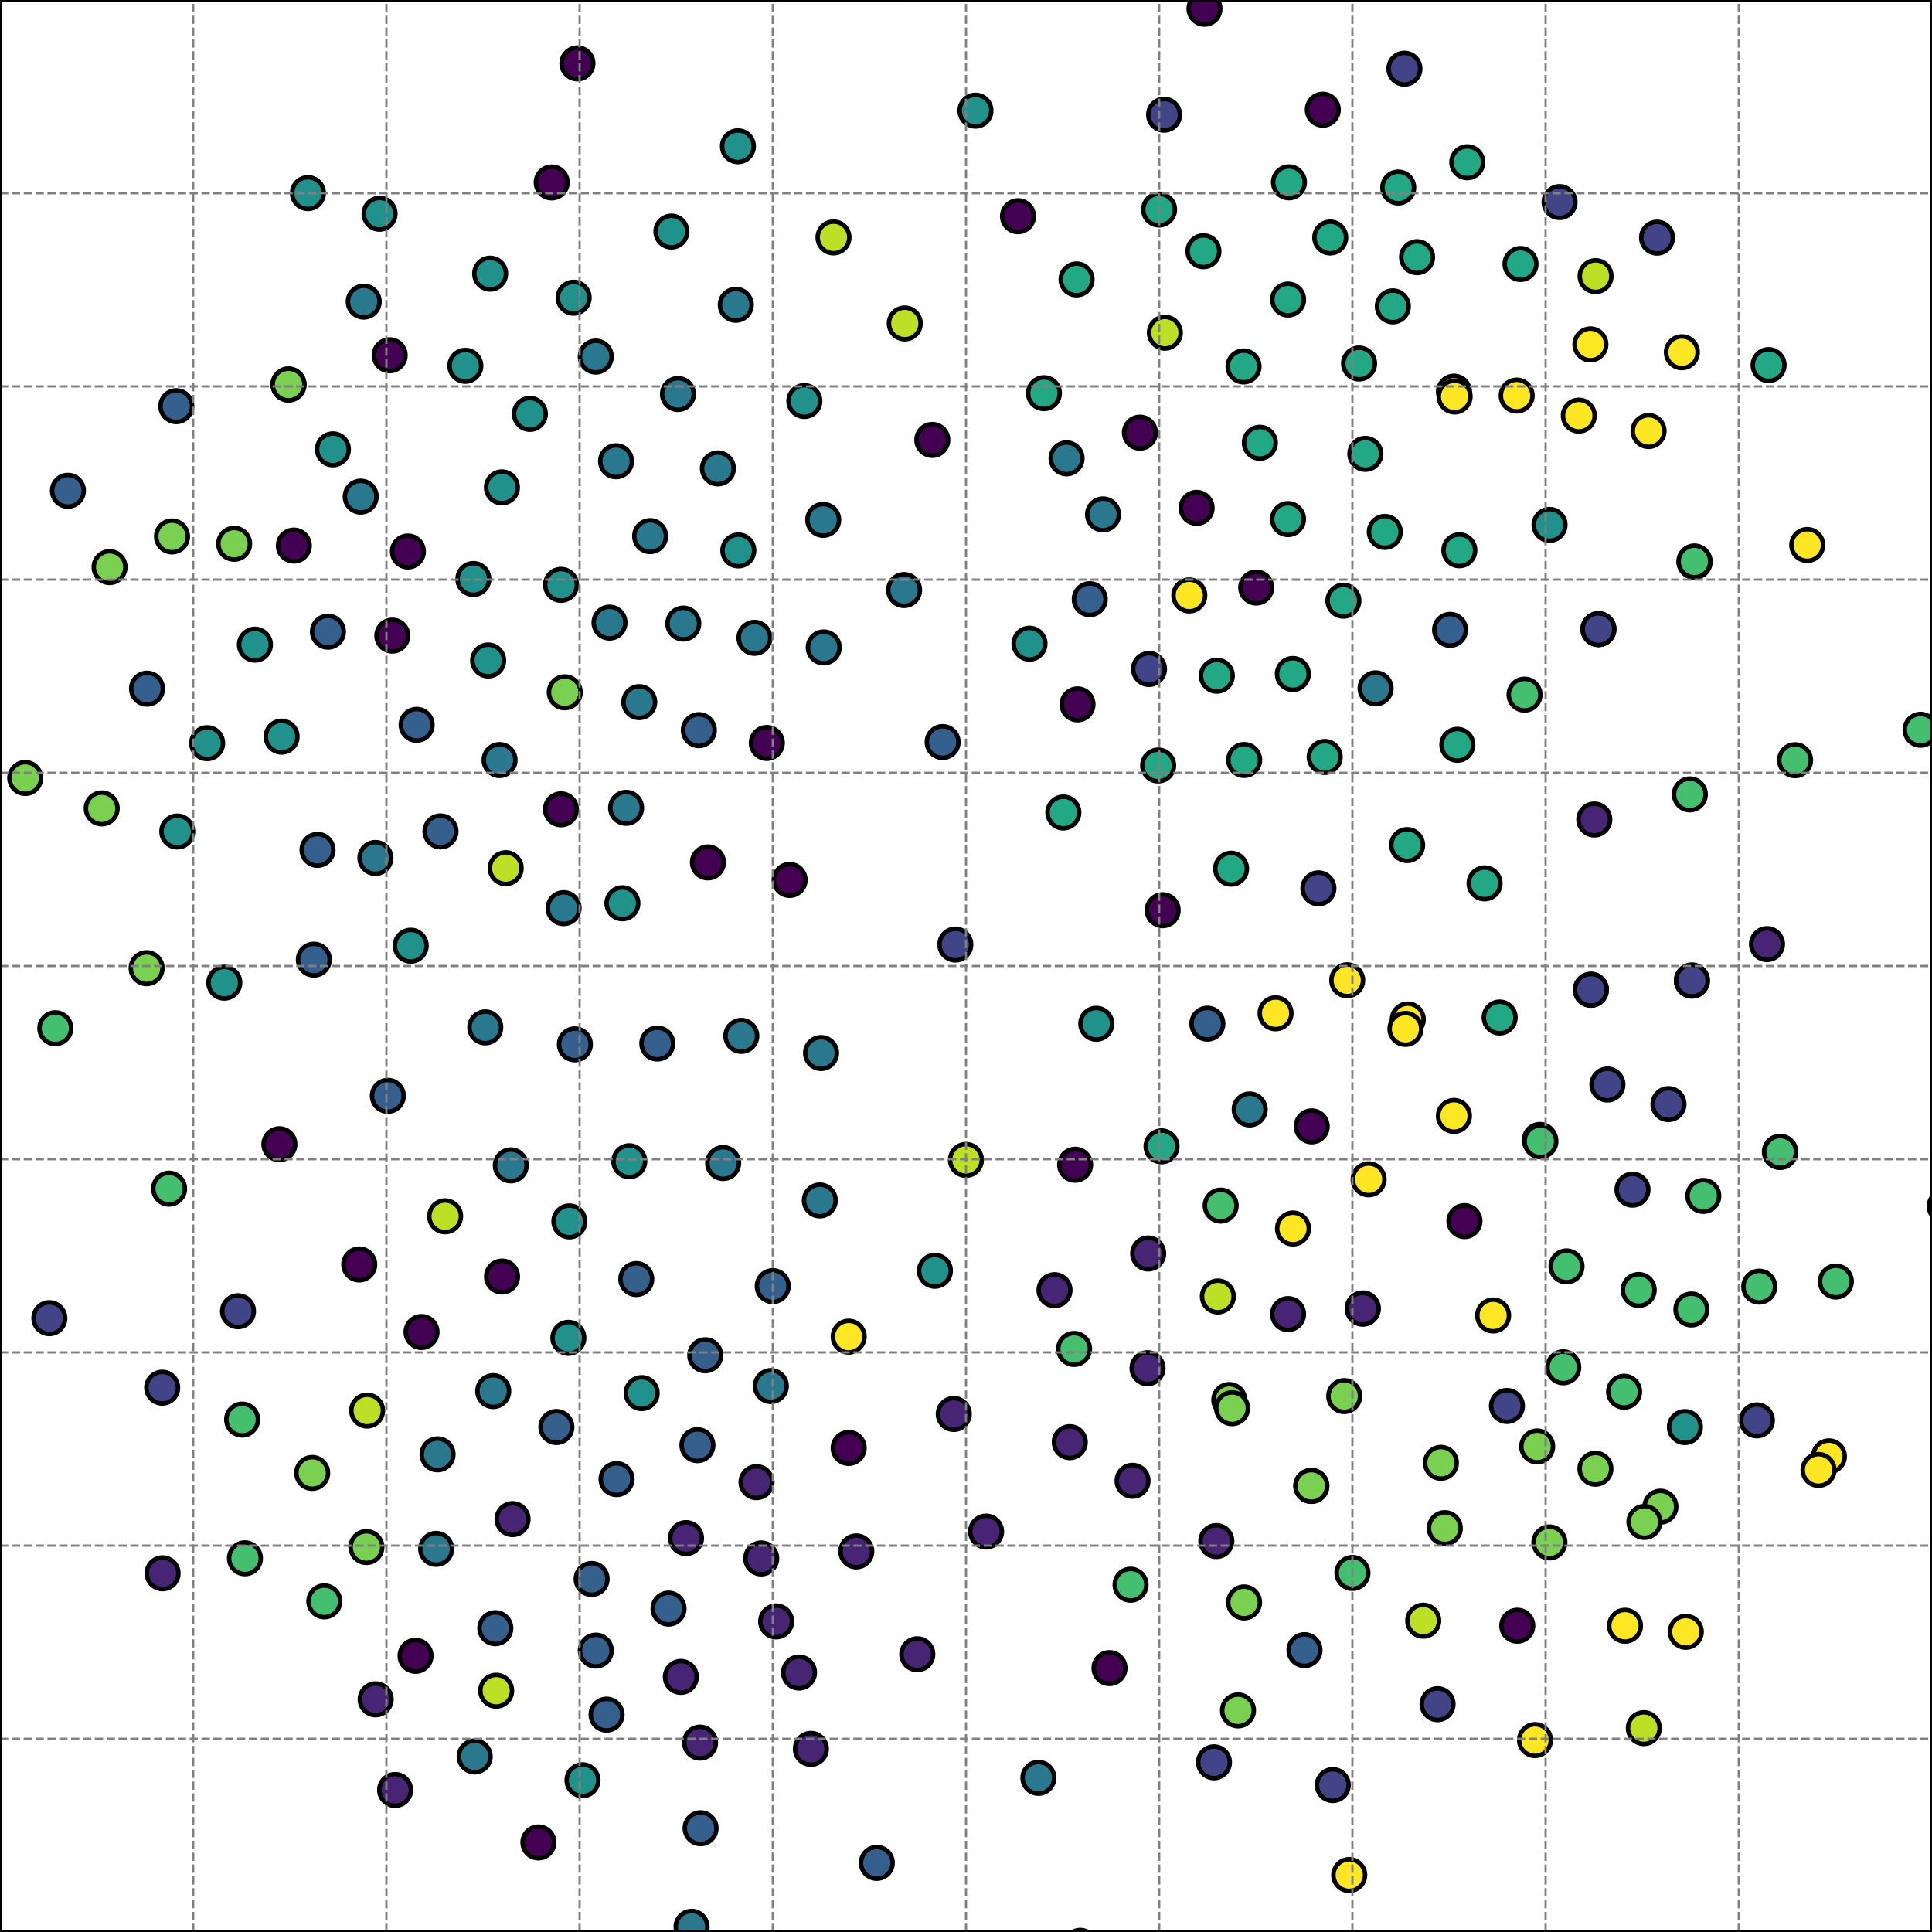 <?xml version="1.0" encoding="utf-8" standalone="no"?>
<!DOCTYPE svg PUBLIC "-//W3C//DTD SVG 1.1//EN"
  "http://www.w3.org/Graphics/SVG/1.1/DTD/svg11.dtd">
<svg xmlns:xlink="http://www.w3.org/1999/xlink" width="432pt" height="432pt" viewBox="0 0 432 432" xmlns="http://www.w3.org/2000/svg" version="1.1">
 <defs>
  <style type="text/css">*{stroke-linejoin: round; stroke-linecap: butt}</style>
 </defs>
 <g id="figure_1">
  <g id="patch_1">
   <path d="M 0 432 
L 432 432 
L 432 0 
L 0 0 
z
" style="fill: #ffffff"/>
  </g>
  <g id="axes_1">
   <g id="patch_2">
    <path d="M 0 432 
L 432 432 
L 432 0 
L 0 0 
z
" style="fill: #ffffff"/>
   </g>
   <g id="PathCollection_1">
    <defs>
     <path id="C0_0_a25f3bc454" d="M 0 3.536 
C 0.938 3.536 1.837 3.163 2.5 2.5 
C 3.163 1.837 3.536 0.938 3.536 -0 
C 3.536 -0.938 3.163 -1.837 2.5 -2.5 
C 1.837 -3.163 0.938 -3.536 0 -3.536 
C -0.938 -3.536 -1.837 -3.163 -2.5 -2.5 
C -3.163 -1.837 -3.536 -0.938 -3.536 0 
C -3.536 0.938 -3.163 1.837 -2.5 2.5 
C -1.837 3.163 -0.938 3.536 0 3.536 
z
"/>
    </defs>
    <g clip-path="url(#pbe4326e6ad)">
     <use xlink:href="#C0_0_a25f3bc454" x="209.049" y="284.151" style="fill: #21918c; stroke: #000000"/>
    </g>
    <g clip-path="url(#pbe4326e6ad)">
     <use xlink:href="#C0_0_a25f3bc454" x="164.525" y="68.153" style="fill: #2a788e; stroke: #000000"/>
    </g>
    <g clip-path="url(#pbe4326e6ad)">
     <use xlink:href="#C0_0_a25f3bc454" x="155.945" y="323.143" style="fill: #355f8d; stroke: #000000"/>
    </g>
    <g clip-path="url(#pbe4326e6ad)">
     <use xlink:href="#C0_0_a25f3bc454" x="269.332" y="1.948" style="fill: #440154; stroke: #000000"/>
    </g>
    <g clip-path="url(#pbe4326e6ad)">
     <use xlink:href="#C0_0_a25f3bc454" x="83.942" y="191.845" style="fill: #2a788e; stroke: #000000"/>
    </g>
    <g clip-path="url(#pbe4326e6ad)">
     <use xlink:href="#C0_0_a25f3bc454" x="371.268" y="336.892" style="fill: #7ad151; stroke: #000000"/>
    </g>
    <g clip-path="url(#pbe4326e6ad)">
     <use xlink:href="#C0_0_a25f3bc454" x="130.248" y="398.069" style="fill: #21918c; stroke: #000000"/>
    </g>
    <g clip-path="url(#pbe4326e6ad)">
     <use xlink:href="#C0_0_a25f3bc454" x="92.919" y="370.241" style="fill: #440154; stroke: #000000"/>
    </g>
    <g clip-path="url(#pbe4326e6ad)">
     <use xlink:href="#C0_0_a25f3bc454" x="314.035" y="15.357" style="fill: #414487; stroke: #000000"/>
    </g>
    <g clip-path="url(#pbe4326e6ad)">
     <use xlink:href="#C0_0_a25f3bc454" x="302.412" y="351.715" style="fill: #44bf70; stroke: #000000"/>
    </g>
    <g clip-path="url(#pbe4326e6ad)">
     <use xlink:href="#C0_0_a25f3bc454" x="123.361" y="40.792" style="fill: #440154; stroke: #000000"/>
    </g>
    <g clip-path="url(#pbe4326e6ad)">
     <use xlink:href="#C0_0_a25f3bc454" x="325.106" y="87.568" style="fill: #fde725; stroke: #000000"/>
    </g>
    <g clip-path="url(#pbe4326e6ad)">
     <use xlink:href="#C0_0_a25f3bc454" x="276.82" y="382.448" style="fill: #7ad151; stroke: #000000"/>
    </g>
    <g clip-path="url(#pbe4326e6ad)">
     <use xlink:href="#C0_0_a25f3bc454" x="38.461" y="119.945" style="fill: #7ad151; stroke: #000000"/>
    </g>
    <g clip-path="url(#pbe4326e6ad)">
     <use xlink:href="#C0_0_a25f3bc454" x="340.896" y="155.324" style="fill: #44bf70; stroke: #000000"/>
    </g>
    <g clip-path="url(#pbe4326e6ad)">
     <use xlink:href="#C0_0_a25f3bc454" x="300.388" y="134.315" style="fill: #22a884; stroke: #000000"/>
    </g>
    <g clip-path="url(#pbe4326e6ad)">
     <use xlink:href="#C0_0_a25f3bc454" x="181.313" y="391.051" style="fill: #482475; stroke: #000000"/>
    </g>
    <g clip-path="url(#pbe4326e6ad)">
     <use xlink:href="#C0_0_a25f3bc454" x="32.872" y="153.986" style="fill: #355f8d; stroke: #000000"/>
    </g>
    <g clip-path="url(#pbe4326e6ad)">
     <use xlink:href="#C0_0_a25f3bc454" x="64.517" y="85.978" style="fill: #7ad151; stroke: #000000"/>
    </g>
    <g clip-path="url(#pbe4326e6ad)">
     <use xlink:href="#C0_0_a25f3bc454" x="156.533" y="389.652" style="fill: #482475; stroke: #000000"/>
    </g>
    <g clip-path="url(#pbe4326e6ad)">
     <use xlink:href="#C0_0_a25f3bc454" x="295.783" y="24.525" style="fill: #440154; stroke: #000000"/>
    </g>
    <g clip-path="url(#pbe4326e6ad)">
     <use xlink:href="#C0_0_a25f3bc454" x="301.692" y="419.273" style="fill: #fde725; stroke: #000000"/>
    </g>
    <g clip-path="url(#pbe4326e6ad)">
     <use xlink:href="#C0_0_a25f3bc454" x="408.948" y="325.645" style="fill: #fde725; stroke: #000000"/>
    </g>
    <g clip-path="url(#pbe4326e6ad)">
     <use xlink:href="#C0_0_a25f3bc454" x="336.957" y="314.384" style="fill: #414487; stroke: #000000"/>
    </g>
    <g clip-path="url(#pbe4326e6ad)">
     <use xlink:href="#C0_0_a25f3bc454" x="303.892" y="81.283" style="fill: #22a884; stroke: #000000"/>
    </g>
    <g clip-path="url(#pbe4326e6ad)">
     <use xlink:href="#C0_0_a25f3bc454" x="380.864" y="267.415" style="fill: #44bf70; stroke: #000000"/>
    </g>
    <g clip-path="url(#pbe4326e6ad)">
     <use xlink:href="#C0_0_a25f3bc454" x="165" y="32.703" style="fill: #21918c; stroke: #000000"/>
    </g>
    <g clip-path="url(#pbe4326e6ad)">
     <use xlink:href="#C0_0_a25f3bc454" x="355.738" y="221.295" style="fill: #414487; stroke: #000000"/>
    </g>
    <g clip-path="url(#pbe4326e6ad)">
     <use xlink:href="#C0_0_a25f3bc454" x="154.637" y="430.841" style="fill: #2a788e; stroke: #000000"/>
    </g>
    <g clip-path="url(#pbe4326e6ad)">
     <use xlink:href="#C0_0_a25f3bc454" x="291.691" y="368.975" style="fill: #355f8d; stroke: #000000"/>
    </g>
    <g clip-path="url(#pbe4326e6ad)">
     <use xlink:href="#C0_0_a25f3bc454" x="149.49" y="359.683" style="fill: #355f8d; stroke: #000000"/>
    </g>
    <g clip-path="url(#pbe4326e6ad)">
     <use xlink:href="#C0_0_a25f3bc454" x="289.085" y="150.705" style="fill: #22a884; stroke: #000000"/>
    </g>
    <g clip-path="url(#pbe4326e6ad)">
     <use xlink:href="#C0_0_a25f3bc454" x="245.131" y="228.913" style="fill: #21918c; stroke: #000000"/>
    </g>
    <g clip-path="url(#pbe4326e6ad)">
     <use xlink:href="#C0_0_a25f3bc454" x="36.265" y="310.289" style="fill: #414487; stroke: #000000"/>
    </g>
    <g clip-path="url(#pbe4326e6ad)">
     <use xlink:href="#C0_0_a25f3bc454" x="259.724" y="256.325" style="fill: #22a884; stroke: #000000"/>
    </g>
    <g clip-path="url(#pbe4326e6ad)">
     <use xlink:href="#C0_0_a25f3bc454" x="356.489" y="183.243" style="fill: #482475; stroke: #000000"/>
    </g>
    <g clip-path="url(#pbe4326e6ad)">
     <use xlink:href="#C0_0_a25f3bc454" x="298.015" y="399.146" style="fill: #414487; stroke: #000000"/>
    </g>
    <g clip-path="url(#pbe4326e6ad)">
     <use xlink:href="#C0_0_a25f3bc454" x="355.617" y="77.008" style="fill: #fde725; stroke: #000000"/>
    </g>
    <g clip-path="url(#pbe4326e6ad)">
     <use xlink:href="#C0_0_a25f3bc454" x="86.724" y="245.03" style="fill: #355f8d; stroke: #000000"/>
    </g>
    <g clip-path="url(#pbe4326e6ad)">
     <use xlink:href="#C0_0_a25f3bc454" x="189.766" y="323.76" style="fill: #440154; stroke: #000000"/>
    </g>
    <g clip-path="url(#pbe4326e6ad)">
     <use xlink:href="#C0_0_a25f3bc454" x="240.403" y="260.436" style="fill: #440154; stroke: #000000"/>
    </g>
    <g clip-path="url(#pbe4326e6ad)">
     <use xlink:href="#C0_0_a25f3bc454" x="278.06" y="81.936" style="fill: #22a884; stroke: #000000"/>
    </g>
    <g clip-path="url(#pbe4326e6ad)">
     <use xlink:href="#C0_0_a25f3bc454" x="151.594" y="88.103" style="fill: #2a788e; stroke: #000000"/>
    </g>
    <g clip-path="url(#pbe4326e6ad)">
     <use xlink:href="#C0_0_a25f3bc454" x="406.628" y="328.682" style="fill: #fde725; stroke: #000000"/>
    </g>
    <g clip-path="url(#pbe4326e6ad)">
     <use xlink:href="#C0_0_a25f3bc454" x="87.727" y="142.124" style="fill: #440154; stroke: #000000"/>
    </g>
    <g clip-path="url(#pbe4326e6ad)">
     <use xlink:href="#C0_0_a25f3bc454" x="62.473" y="255.856" style="fill: #440154; stroke: #000000"/>
    </g>
    <g clip-path="url(#pbe4326e6ad)">
     <use xlink:href="#C0_0_a25f3bc454" x="178.665" y="373.985" style="fill: #482475; stroke: #000000"/>
    </g>
    <g clip-path="url(#pbe4326e6ad)">
     <use xlink:href="#C0_0_a25f3bc454" x="112.231" y="108.974" style="fill: #21918c; stroke: #000000"/>
    </g>
    <g clip-path="url(#pbe4326e6ad)">
     <use xlink:href="#C0_0_a25f3bc454" x="176.566" y="196.761" style="fill: #440154; stroke: #000000"/>
    </g>
    <g clip-path="url(#pbe4326e6ad)">
     <use xlink:href="#C0_0_a25f3bc454" x="160.519" y="104.736" style="fill: #2a788e; stroke: #000000"/>
    </g>
    <g clip-path="url(#pbe4326e6ad)">
     <use xlink:href="#C0_0_a25f3bc454" x="331.955" y="197.523" style="fill: #22a884; stroke: #000000"/>
    </g>
    <g clip-path="url(#pbe4326e6ad)">
     <use xlink:href="#C0_0_a25f3bc454" x="109.596" y="61.193" style="fill: #21918c; stroke: #000000"/>
    </g>
    <g clip-path="url(#pbe4326e6ad)">
     <use xlink:href="#C0_0_a25f3bc454" x="293.301" y="251.853" style="fill: #440154; stroke: #000000"/>
    </g>
    <g clip-path="url(#pbe4326e6ad)">
     <use xlink:href="#C0_0_a25f3bc454" x="288.022" y="66.977" style="fill: #22a884; stroke: #000000"/>
    </g>
    <g clip-path="url(#pbe4326e6ad)">
     <use xlink:href="#C0_0_a25f3bc454" x="208.466" y="98.371" style="fill: #440154; stroke: #000000"/>
    </g>
    <g clip-path="url(#pbe4326e6ad)">
     <use xlink:href="#C0_0_a25f3bc454" x="94.257" y="297.843" style="fill: #440154; stroke: #000000"/>
    </g>
    <g clip-path="url(#pbe4326e6ad)">
     <use xlink:href="#C0_0_a25f3bc454" x="288.015" y="293.838" style="fill: #482475; stroke: #000000"/>
    </g>
    <g clip-path="url(#pbe4326e6ad)">
     <use xlink:href="#C0_0_a25f3bc454" x="285.219" y="226.572" style="fill: #fde725; stroke: #000000"/>
    </g>
    <g clip-path="url(#pbe4326e6ad)">
     <use xlink:href="#C0_0_a25f3bc454" x="312.649" y="41.921" style="fill: #22a884; stroke: #000000"/>
    </g>
    <g clip-path="url(#pbe4326e6ad)">
     <use xlink:href="#C0_0_a25f3bc454" x="367.565" y="386.412" style="fill: #bddf26; stroke: #000000"/>
    </g>
    <g clip-path="url(#pbe4326e6ad)">
     <use xlink:href="#C0_0_a25f3bc454" x="137.752" y="103.131" style="fill: #2a788e; stroke: #000000"/>
    </g>
    <g clip-path="url(#pbe4326e6ad)">
     <use xlink:href="#C0_0_a25f3bc454" x="373.077" y="246.878" style="fill: #414487; stroke: #000000"/>
    </g>
    <g clip-path="url(#pbe4326e6ad)">
     <use xlink:href="#C0_0_a25f3bc454" x="343.717" y="323.433" style="fill: #7ad151; stroke: #000000"/>
    </g>
    <g clip-path="url(#pbe4326e6ad)">
     <use xlink:href="#C0_0_a25f3bc454" x="97.53" y="346.331" style="fill: #2a788e; stroke: #000000"/>
    </g>
    <g clip-path="url(#pbe4326e6ad)">
     <use xlink:href="#C0_0_a25f3bc454" x="243.672" y="133.982" style="fill: #355f8d; stroke: #000000"/>
    </g>
    <g clip-path="url(#pbe4326e6ad)">
     <use xlink:href="#C0_0_a25f3bc454" x="356.74" y="328.413" style="fill: #7ad151; stroke: #000000"/>
    </g>
    <g clip-path="url(#pbe4326e6ad)">
     <use xlink:href="#C0_0_a25f3bc454" x="24.502" y="126.802" style="fill: #7ad151; stroke: #000000"/>
    </g>
    <g clip-path="url(#pbe4326e6ad)">
     <use xlink:href="#C0_0_a25f3bc454" x="220.489" y="342.461" style="fill: #482475; stroke: #000000"/>
    </g>
    <g clip-path="url(#pbe4326e6ad)">
     <use xlink:href="#C0_0_a25f3bc454" x="53.221" y="293.194" style="fill: #414487; stroke: #000000"/>
    </g>
    <g clip-path="url(#pbe4326e6ad)">
     <use xlink:href="#C0_0_a25f3bc454" x="204.333" y="-3.643" style="fill: #440154; stroke: #000000"/>
    </g>
    <g clip-path="url(#pbe4326e6ad)">
     <use xlink:href="#C0_0_a25f3bc454" x="376.071" y="78.765" style="fill: #fde725; stroke: #000000"/>
    </g>
    <g clip-path="url(#pbe4326e6ad)">
     <use xlink:href="#C0_0_a25f3bc454" x="15.188" y="109.737" style="fill: #355f8d; stroke: #000000"/>
    </g>
    <g clip-path="url(#pbe4326e6ad)">
     <use xlink:href="#C0_0_a25f3bc454" x="328.088" y="36.277" style="fill: #22a884; stroke: #000000"/>
    </g>
    <g clip-path="url(#pbe4326e6ad)">
     <use xlink:href="#C0_0_a25f3bc454" x="429.445" y="163.178" style="fill: #44bf70; stroke: #000000"/>
    </g>
    <g clip-path="url(#pbe4326e6ad)">
     <use xlink:href="#C0_0_a25f3bc454" x="230.198" y="143.932" style="fill: #21918c; stroke: #000000"/>
    </g>
    <g clip-path="url(#pbe4326e6ad)">
     <use xlink:href="#C0_0_a25f3bc454" x="196.056" y="416.544" style="fill: #355f8d; stroke: #000000"/>
    </g>
    <g clip-path="url(#pbe4326e6ad)">
     <use xlink:href="#C0_0_a25f3bc454" x="104.051" y="81.796" style="fill: #21918c; stroke: #000000"/>
    </g>
    <g clip-path="url(#pbe4326e6ad)">
     <use xlink:href="#C0_0_a25f3bc454" x="152.239" y="374.956" style="fill: #482475; stroke: #000000"/>
    </g>
    <g clip-path="url(#pbe4326e6ad)">
     <use xlink:href="#C0_0_a25f3bc454" x="39.637" y="185.935" style="fill: #21918c; stroke: #000000"/>
    </g>
    <g clip-path="url(#pbe4326e6ad)">
     <use xlink:href="#C0_0_a25f3bc454" x="118.48" y="92.547" style="fill: #21918c; stroke: #000000"/>
    </g>
    <g clip-path="url(#pbe4326e6ad)">
     <use xlink:href="#C0_0_a25f3bc454" x="135.629" y="383.398" style="fill: #355f8d; stroke: #000000"/>
    </g>
    <g clip-path="url(#pbe4326e6ad)">
     <use xlink:href="#C0_0_a25f3bc454" x="124.41" y="319.087" style="fill: #355f8d; stroke: #000000"/>
    </g>
    <g clip-path="url(#pbe4326e6ad)">
     <use xlink:href="#C0_0_a25f3bc454" x="365.031" y="266.009" style="fill: #414487; stroke: #000000"/>
    </g>
    <g clip-path="url(#pbe4326e6ad)">
     <use xlink:href="#C0_0_a25f3bc454" x="253.243" y="331.107" style="fill: #482475; stroke: #000000"/>
    </g>
    <g clip-path="url(#pbe4326e6ad)">
     <use xlink:href="#C0_0_a25f3bc454" x="289.125" y="274.696" style="fill: #fde725; stroke: #000000"/>
    </g>
    <g clip-path="url(#pbe4326e6ad)">
     <use xlink:href="#C0_0_a25f3bc454" x="293.215" y="332.247" style="fill: #7ad151; stroke: #000000"/>
    </g>
    <g clip-path="url(#pbe4326e6ad)">
     <use xlink:href="#C0_0_a25f3bc454" x="12.366" y="229.91" style="fill: #44bf70; stroke: #000000"/>
    </g>
    <g clip-path="url(#pbe4326e6ad)">
     <use xlink:href="#C0_0_a25f3bc454" x="73.331" y="141.244" style="fill: #355f8d; stroke: #000000"/>
    </g>
    <g clip-path="url(#pbe4326e6ad)">
     <use xlink:href="#C0_0_a25f3bc454" x="111.704" y="169.951" style="fill: #2a788e; stroke: #000000"/>
    </g>
    <g clip-path="url(#pbe4326e6ad)">
     <use xlink:href="#C0_0_a25f3bc454" x="325.253" y="88.658" style="fill: #fde725; stroke: #000000"/>
    </g>
    <g clip-path="url(#pbe4326e6ad)">
     <use xlink:href="#C0_0_a25f3bc454" x="333.868" y="294.139" style="fill: #fde725; stroke: #000000"/>
    </g>
    <g clip-path="url(#pbe4326e6ad)">
     <use xlink:href="#C0_0_a25f3bc454" x="353.03" y="92.936" style="fill: #fde725; stroke: #000000"/>
    </g>
    <g clip-path="url(#pbe4326e6ad)">
     <use xlink:href="#C0_0_a25f3bc454" x="80.656" y="111.043" style="fill: #2a788e; stroke: #000000"/>
    </g>
    <g clip-path="url(#pbe4326e6ad)">
     <use xlink:href="#C0_0_a25f3bc454" x="271.972" y="344.583" style="fill: #482475; stroke: #000000"/>
    </g>
    <g clip-path="url(#pbe4326e6ad)">
     <use xlink:href="#C0_0_a25f3bc454" x="158.296" y="192.838" style="fill: #440154; stroke: #000000"/>
    </g>
    <g clip-path="url(#pbe4326e6ad)">
     <use xlink:href="#C0_0_a25f3bc454" x="272.083" y="151.089" style="fill: #22a884; stroke: #000000"/>
    </g>
    <g clip-path="url(#pbe4326e6ad)">
     <use xlink:href="#C0_0_a25f3bc454" x="213.615" y="211.208" style="fill: #414487; stroke: #000000"/>
    </g>
    <g clip-path="url(#pbe4326e6ad)">
     <use xlink:href="#C0_0_a25f3bc454" x="260.467" y="74.393" style="fill: #bddf26; stroke: #000000"/>
    </g>
    <g clip-path="url(#pbe4326e6ad)">
     <use xlink:href="#C0_0_a25f3bc454" x="57.003" y="144.145" style="fill: #21918c; stroke: #000000"/>
    </g>
    <g clip-path="url(#pbe4326e6ad)">
     <use xlink:href="#C0_0_a25f3bc454" x="157.695" y="303.043" style="fill: #355f8d; stroke: #000000"/>
    </g>
    <g clip-path="url(#pbe4326e6ad)">
     <use xlink:href="#C0_0_a25f3bc454" x="294.799" y="198.637" style="fill: #414487; stroke: #000000"/>
    </g>
    <g clip-path="url(#pbe4326e6ad)">
     <use xlink:href="#C0_0_a25f3bc454" x="301.241" y="219.192" style="fill: #fde725; stroke: #000000"/>
    </g>
    <g clip-path="url(#pbe4326e6ad)">
     <use xlink:href="#C0_0_a25f3bc454" x="256.734" y="280.285" style="fill: #482475; stroke: #000000"/>
    </g>
    <g clip-path="url(#pbe4326e6ad)">
     <use xlink:href="#C0_0_a25f3bc454" x="191.47" y="346.896" style="fill: #482475; stroke: #000000"/>
    </g>
    <g clip-path="url(#pbe4326e6ad)">
     <use xlink:href="#C0_0_a25f3bc454" x="275.275" y="194.248" style="fill: #22a884; stroke: #000000"/>
    </g>
    <g clip-path="url(#pbe4326e6ad)">
     <use xlink:href="#C0_0_a25f3bc454" x="113.075" y="194.13" style="fill: #bddf26; stroke: #000000"/>
    </g>
    <g clip-path="url(#pbe4326e6ad)">
     <use xlink:href="#C0_0_a25f3bc454" x="344.321" y="254.884" style="fill: #44bf70; stroke: #000000"/>
    </g>
    <g clip-path="url(#pbe4326e6ad)">
     <use xlink:href="#C0_0_a25f3bc454" x="22.742" y="180.761" style="fill: #7ad151; stroke: #000000"/>
    </g>
    <g clip-path="url(#pbe4326e6ad)">
     <use xlink:href="#C0_0_a25f3bc454" x="170.213" y="348.471" style="fill: #482475; stroke: #000000"/>
    </g>
    <g clip-path="url(#pbe4326e6ad)">
     <use xlink:href="#C0_0_a25f3bc454" x="227.632" y="48.346" style="fill: #440154; stroke: #000000"/>
    </g>
    <g clip-path="url(#pbe4326e6ad)">
     <use xlink:href="#C0_0_a25f3bc454" x="269.968" y="228.892" style="fill: #355f8d; stroke: #000000"/>
    </g>
    <g clip-path="url(#pbe4326e6ad)">
     <use xlink:href="#C0_0_a25f3bc454" x="74.441" y="100.478" style="fill: #21918c; stroke: #000000"/>
    </g>
    <g clip-path="url(#pbe4326e6ad)">
     <use xlink:href="#C0_0_a25f3bc454" x="318.24" y="362.391" style="fill: #bddf26; stroke: #000000"/>
    </g>
    <g clip-path="url(#pbe4326e6ad)">
     <use xlink:href="#C0_0_a25f3bc454" x="356.777" y="61.743" style="fill: #bddf26; stroke: #000000"/>
    </g>
    <g clip-path="url(#pbe4326e6ad)">
     <use xlink:href="#C0_0_a25f3bc454" x="165.758" y="231.626" style="fill: #2a788e; stroke: #000000"/>
    </g>
    <g clip-path="url(#pbe4326e6ad)">
     <use xlink:href="#C0_0_a25f3bc454" x="142.937" y="156.998" style="fill: #2a788e; stroke: #000000"/>
    </g>
    <g clip-path="url(#pbe4326e6ad)">
     <use xlink:href="#C0_0_a25f3bc454" x="288.002" y="116.069" style="fill: #22a884; stroke: #000000"/>
    </g>
    <g clip-path="url(#pbe4326e6ad)">
     <use xlink:href="#C0_0_a25f3bc454" x="346.449" y="344.89" style="fill: #7ad151; stroke: #000000"/>
    </g>
    <g clip-path="url(#pbe4326e6ad)">
     <use xlink:href="#C0_0_a25f3bc454" x="202.159" y="131.936" style="fill: #2a788e; stroke: #000000"/>
    </g>
    <g clip-path="url(#pbe4326e6ad)">
     <use xlink:href="#C0_0_a25f3bc454" x="84.878" y="47.791" style="fill: #21918c; stroke: #000000"/>
    </g>
    <g clip-path="url(#pbe4326e6ad)">
     <use xlink:href="#C0_0_a25f3bc454" x="156.263" y="163.261" style="fill: #355f8d; stroke: #000000"/>
    </g>
    <g clip-path="url(#pbe4326e6ad)">
     <use xlink:href="#C0_0_a25f3bc454" x="72.518" y="358.066" style="fill: #44bf70; stroke: #000000"/>
    </g>
    <g clip-path="url(#pbe4326e6ad)">
     <use xlink:href="#C0_0_a25f3bc454" x="126.283" y="154.794" style="fill: #7ad151; stroke: #000000"/>
    </g>
    <g clip-path="url(#pbe4326e6ad)">
     <use xlink:href="#C0_0_a25f3bc454" x="189.772" y="298.877" style="fill: #fde725; stroke: #000000"/>
    </g>
    <g clip-path="url(#pbe4326e6ad)">
     <use xlink:href="#C0_0_a25f3bc454" x="258.968" y="171.166" style="fill: #22a884; stroke: #000000"/>
    </g>
    <g clip-path="url(#pbe4326e6ad)">
     <use xlink:href="#C0_0_a25f3bc454" x="326.314" y="123.043" style="fill: #22a884; stroke: #000000"/>
    </g>
    <g clip-path="url(#pbe4326e6ad)">
     <use xlink:href="#C0_0_a25f3bc454" x="91.21" y="123.311" style="fill: #440154; stroke: #000000"/>
    </g>
    <g clip-path="url(#pbe4326e6ad)">
     <use xlink:href="#C0_0_a25f3bc454" x="378.192" y="292.801" style="fill: #44bf70; stroke: #000000"/>
    </g>
    <g clip-path="url(#pbe4326e6ad)">
     <use xlink:href="#C0_0_a25f3bc454" x="81.93" y="345.925" style="fill: #7ad151; stroke: #000000"/>
    </g>
    <g clip-path="url(#pbe4326e6ad)">
     <use xlink:href="#C0_0_a25f3bc454" x="272.946" y="269.577" style="fill: #44bf70; stroke: #000000"/>
    </g>
    <g clip-path="url(#pbe4326e6ad)">
     <use xlink:href="#C0_0_a25f3bc454" x="316.859" y="57.506" style="fill: #22a884; stroke: #000000"/>
    </g>
    <g clip-path="url(#pbe4326e6ad)">
     <use xlink:href="#C0_0_a25f3bc454" x="132.288" y="353.06" style="fill: #355f8d; stroke: #000000"/>
    </g>
    <g clip-path="url(#pbe4326e6ad)">
     <use xlink:href="#C0_0_a25f3bc454" x="366.414" y="288.444" style="fill: #44bf70; stroke: #000000"/>
    </g>
    <g clip-path="url(#pbe4326e6ad)">
     <use xlink:href="#C0_0_a25f3bc454" x="108.506" y="229.724" style="fill: #2a788e; stroke: #000000"/>
    </g>
    <g clip-path="url(#pbe4326e6ad)">
     <use xlink:href="#C0_0_a25f3bc454" x="52.356" y="121.587" style="fill: #7ad151; stroke: #000000"/>
    </g>
    <g clip-path="url(#pbe4326e6ad)">
     <use xlink:href="#C0_0_a25f3bc454" x="359.421" y="242.502" style="fill: #414487; stroke: #000000"/>
    </g>
    <g clip-path="url(#pbe4326e6ad)">
     <use xlink:href="#C0_0_a25f3bc454" x="404.103" y="121.863" style="fill: #fde725; stroke: #000000"/>
    </g>
    <g clip-path="url(#pbe4326e6ad)">
     <use xlink:href="#C0_0_a25f3bc454" x="238.487" y="102.487" style="fill: #2a788e; stroke: #000000"/>
    </g>
    <g clip-path="url(#pbe4326e6ad)">
     <use xlink:href="#C0_0_a25f3bc454" x="165.093" y="123.078" style="fill: #21918c; stroke: #000000"/>
    </g>
    <g clip-path="url(#pbe4326e6ad)">
     <use xlink:href="#C0_0_a25f3bc454" x="288.214" y="40.767" style="fill: #22a884; stroke: #000000"/>
    </g>
    <g clip-path="url(#pbe4326e6ad)">
     <use xlink:href="#C0_0_a25f3bc454" x="140.707" y="259.658" style="fill: #21918c; stroke: #000000"/>
    </g>
    <g clip-path="url(#pbe4326e6ad)">
     <use xlink:href="#C0_0_a25f3bc454" x="213.269" y="316.169" style="fill: #482475; stroke: #000000"/>
    </g>
    <g clip-path="url(#pbe4326e6ad)">
     <use xlink:href="#C0_0_a25f3bc454" x="324.246" y="140.834" style="fill: #355f8d; stroke: #000000"/>
    </g>
    <g clip-path="url(#pbe4326e6ad)">
     <use xlink:href="#C0_0_a25f3bc454" x="346.485" y="117.367" style="fill: #21918c; stroke: #000000"/>
    </g>
    <g clip-path="url(#pbe4326e6ad)">
     <use xlink:href="#C0_0_a25f3bc454" x="54.769" y="348.438" style="fill: #44bf70; stroke: #000000"/>
    </g>
    <g clip-path="url(#pbe4326e6ad)">
     <use xlink:href="#C0_0_a25f3bc454" x="36.355" y="351.79" style="fill: #482475; stroke: #000000"/>
    </g>
    <g clip-path="url(#pbe4326e6ad)">
     <use xlink:href="#C0_0_a25f3bc454" x="274.869" y="313.053" style="fill: #7ad151; stroke: #000000"/>
    </g>
    <g clip-path="url(#pbe4326e6ad)">
     <use xlink:href="#C0_0_a25f3bc454" x="235.793" y="288.489" style="fill: #482475; stroke: #000000"/>
    </g>
    <g clip-path="url(#pbe4326e6ad)">
     <use xlink:href="#C0_0_a25f3bc454" x="98.497" y="185.91" style="fill: #355f8d; stroke: #000000"/>
    </g>
    <g clip-path="url(#pbe4326e6ad)">
     <use xlink:href="#C0_0_a25f3bc454" x="339.131" y="88.451" style="fill: #fde725; stroke: #000000"/>
    </g>
    <g clip-path="url(#pbe4326e6ad)">
     <use xlink:href="#C0_0_a25f3bc454" x="142.273" y="285.999" style="fill: #355f8d; stroke: #000000"/>
    </g>
    <g clip-path="url(#pbe4326e6ad)">
     <use xlink:href="#C0_0_a25f3bc454" x="304.714" y="292.57" style="fill: #482475; stroke: #000000"/>
    </g>
    <g clip-path="url(#pbe4326e6ad)">
     <use xlink:href="#C0_0_a25f3bc454" x="133.219" y="79.732" style="fill: #2a788e; stroke: #000000"/>
    </g>
    <g clip-path="url(#pbe4326e6ad)">
     <use xlink:href="#C0_0_a25f3bc454" x="401.379" y="169.989" style="fill: #44bf70; stroke: #000000"/>
    </g>
    <g clip-path="url(#pbe4326e6ad)">
     <use xlink:href="#C0_0_a25f3bc454" x="275.496" y="314.875" style="fill: #7ad151; stroke: #000000"/>
    </g>
    <g clip-path="url(#pbe4326e6ad)">
     <use xlink:href="#C0_0_a25f3bc454" x="357.418" y="140.669" style="fill: #414487; stroke: #000000"/>
    </g>
    <g clip-path="url(#pbe4326e6ad)">
     <use xlink:href="#C0_0_a25f3bc454" x="300.576" y="312.17" style="fill: #7ad151; stroke: #000000"/>
    </g>
    <g clip-path="url(#pbe4326e6ad)">
     <use xlink:href="#C0_0_a25f3bc454" x="309.646" y="118.937" style="fill: #22a884; stroke: #000000"/>
    </g>
    <g clip-path="url(#pbe4326e6ad)">
     <use xlink:href="#C0_0_a25f3bc454" x="357.415" y="140.678" style="fill: #414487; stroke: #000000"/>
    </g>
    <g clip-path="url(#pbe4326e6ad)">
     <use xlink:href="#C0_0_a25f3bc454" x="50.16" y="219.728" style="fill: #21918c; stroke: #000000"/>
    </g>
    <g clip-path="url(#pbe4326e6ad)">
     <use xlink:href="#C0_0_a25f3bc454" x="153.39" y="343.922" style="fill: #482475; stroke: #000000"/>
    </g>
    <g clip-path="url(#pbe4326e6ad)">
     <use xlink:href="#C0_0_a25f3bc454" x="152.789" y="139.429" style="fill: #2a788e; stroke: #000000"/>
    </g>
    <g clip-path="url(#pbe4326e6ad)">
     <use xlink:href="#C0_0_a25f3bc454" x="139.995" y="180.635" style="fill: #2a788e; stroke: #000000"/>
    </g>
    <g clip-path="url(#pbe4326e6ad)">
     <use xlink:href="#C0_0_a25f3bc454" x="91.839" y="211.46" style="fill: #21918c; stroke: #000000"/>
    </g>
    <g clip-path="url(#pbe4326e6ad)">
     <use xlink:href="#C0_0_a25f3bc454" x="392.843" y="317.6" style="fill: #414487; stroke: #000000"/>
    </g>
    <g clip-path="url(#pbe4326e6ad)">
     <use xlink:href="#C0_0_a25f3bc454" x="183.587" y="235.458" style="fill: #2a788e; stroke: #000000"/>
    </g>
    <g clip-path="url(#pbe4326e6ad)">
     <use xlink:href="#C0_0_a25f3bc454" x="278.202" y="169.937" style="fill: #22a884; stroke: #000000"/>
    </g>
    <g clip-path="url(#pbe4326e6ad)">
     <use xlink:href="#C0_0_a25f3bc454" x="240.171" y="301.627" style="fill: #44bf70; stroke: #000000"/>
    </g>
    <g clip-path="url(#pbe4326e6ad)">
     <use xlink:href="#C0_0_a25f3bc454" x="271.45" y="394.062" style="fill: #414487; stroke: #000000"/>
    </g>
    <g clip-path="url(#pbe4326e6ad)">
     <use xlink:href="#C0_0_a25f3bc454" x="183.314" y="268.418" style="fill: #2a788e; stroke: #000000"/>
    </g>
    <g clip-path="url(#pbe4326e6ad)">
     <use xlink:href="#C0_0_a25f3bc454" x="252.796" y="354.341" style="fill: #44bf70; stroke: #000000"/>
    </g>
    <g clip-path="url(#pbe4326e6ad)">
     <use xlink:href="#C0_0_a25f3bc454" x="305.295" y="101.487" style="fill: #22a884; stroke: #000000"/>
    </g>
    <g clip-path="url(#pbe4326e6ad)">
     <use xlink:href="#C0_0_a25f3bc454" x="106.145" y="392.748" style="fill: #2a788e; stroke: #000000"/>
    </g>
    <g clip-path="url(#pbe4326e6ad)">
     <use xlink:href="#C0_0_a25f3bc454" x="120.393" y="411.973" style="fill: #440154; stroke: #000000"/>
    </g>
    <g clip-path="url(#pbe4326e6ad)">
     <use xlink:href="#C0_0_a25f3bc454" x="127.089" y="299.146" style="fill: #21918c; stroke: #000000"/>
    </g>
    <g clip-path="url(#pbe4326e6ad)">
     <use xlink:href="#C0_0_a25f3bc454" x="105.847" y="129.463" style="fill: #21918c; stroke: #000000"/>
    </g>
    <g clip-path="url(#pbe4326e6ad)">
     <use xlink:href="#C0_0_a25f3bc454" x="314.784" y="227.954" style="fill: #fde725; stroke: #000000"/>
    </g>
    <g clip-path="url(#pbe4326e6ad)">
     <use xlink:href="#C0_0_a25f3bc454" x="202.31" y="72.327" style="fill: #bddf26; stroke: #000000"/>
    </g>
    <g clip-path="url(#pbe4326e6ad)">
     <use xlink:href="#C0_0_a25f3bc454" x="325.865" y="166.535" style="fill: #22a884; stroke: #000000"/>
    </g>
    <g clip-path="url(#pbe4326e6ad)">
     <use xlink:href="#C0_0_a25f3bc454" x="378.315" y="219.259" style="fill: #414487; stroke: #000000"/>
    </g>
    <g clip-path="url(#pbe4326e6ad)">
     <use xlink:href="#C0_0_a25f3bc454" x="81.333" y="67.445" style="fill: #2a788e; stroke: #000000"/>
    </g>
    <g clip-path="url(#pbe4326e6ad)">
     <use xlink:href="#C0_0_a25f3bc454" x="139.169" y="201.976" style="fill: #21918c; stroke: #000000"/>
    </g>
    <g clip-path="url(#pbe4326e6ad)">
     <use xlink:href="#C0_0_a25f3bc454" x="156.652" y="408.798" style="fill: #355f8d; stroke: #000000"/>
    </g>
    <g clip-path="url(#pbe4326e6ad)">
     <use xlink:href="#C0_0_a25f3bc454" x="240.936" y="157.499" style="fill: #440154; stroke: #000000"/>
    </g>
    <g clip-path="url(#pbe4326e6ad)">
     <use xlink:href="#C0_0_a25f3bc454" x="184.074" y="116.242" style="fill: #2a788e; stroke: #000000"/>
    </g>
    <g clip-path="url(#pbe4326e6ad)">
     <use xlink:href="#C0_0_a25f3bc454" x="348.725" y="45.185" style="fill: #414487; stroke: #000000"/>
    </g>
    <g clip-path="url(#pbe4326e6ad)">
     <use xlink:href="#C0_0_a25f3bc454" x="184.19" y="144.77" style="fill: #2a788e; stroke: #000000"/>
    </g>
    <g clip-path="url(#pbe4326e6ad)">
     <use xlink:href="#C0_0_a25f3bc454" x="350.274" y="283.173" style="fill: #44bf70; stroke: #000000"/>
    </g>
    <g clip-path="url(#pbe4326e6ad)">
     <use xlink:href="#C0_0_a25f3bc454" x="143.478" y="311.5" style="fill: #21918c; stroke: #000000"/>
    </g>
    <g clip-path="url(#pbe4326e6ad)">
     <use xlink:href="#C0_0_a25f3bc454" x="434.839" y="269.718" style="fill: #fde725; stroke: #000000"/>
    </g>
    <g clip-path="url(#pbe4326e6ad)">
     <use xlink:href="#C0_0_a25f3bc454" x="172.785" y="287.58" style="fill: #355f8d; stroke: #000000"/>
    </g>
    <g clip-path="url(#pbe4326e6ad)">
     <use xlink:href="#C0_0_a25f3bc454" x="239.205" y="322.469" style="fill: #482475; stroke: #000000"/>
    </g>
    <g clip-path="url(#pbe4326e6ad)">
     <use xlink:href="#C0_0_a25f3bc454" x="259.174" y="46.855" style="fill: #22a884; stroke: #000000"/>
    </g>
    <g clip-path="url(#pbe4326e6ad)">
     <use xlink:href="#C0_0_a25f3bc454" x="314.638" y="188.961" style="fill: #22a884; stroke: #000000"/>
    </g>
    <g clip-path="url(#pbe4326e6ad)">
     <use xlink:href="#C0_0_a25f3bc454" x="-7.687" y="212.399" style="fill: #7ad151; stroke: #000000"/>
    </g>
    <g clip-path="url(#pbe4326e6ad)">
     <use xlink:href="#C0_0_a25f3bc454" x="367.699" y="340.304" style="fill: #7ad151; stroke: #000000"/>
    </g>
    <g clip-path="url(#pbe4326e6ad)">
     <use xlink:href="#C0_0_a25f3bc454" x="240.724" y="62.477" style="fill: #22a884; stroke: #000000"/>
    </g>
    <g clip-path="url(#pbe4326e6ad)">
     <use xlink:href="#C0_0_a25f3bc454" x="248.086" y="372.991" style="fill: #440154; stroke: #000000"/>
    </g>
    <g clip-path="url(#pbe4326e6ad)">
     <use xlink:href="#C0_0_a25f3bc454" x="370.519" y="53.135" style="fill: #414487; stroke: #000000"/>
    </g>
    <g clip-path="url(#pbe4326e6ad)">
     <use xlink:href="#C0_0_a25f3bc454" x="335.327" y="227.513" style="fill: #22a884; stroke: #000000"/>
    </g>
    <g clip-path="url(#pbe4326e6ad)">
     <use xlink:href="#C0_0_a25f3bc454" x="376.95" y="364.875" style="fill: #fde725; stroke: #000000"/>
    </g>
    <g clip-path="url(#pbe4326e6ad)">
     <use xlink:href="#C0_0_a25f3bc454" x="363.149" y="311.195" style="fill: #44bf70; stroke: #000000"/>
    </g>
    <g clip-path="url(#pbe4326e6ad)">
     <use xlink:href="#C0_0_a25f3bc454" x="306.029" y="263.697" style="fill: #fde725; stroke: #000000"/>
    </g>
    <g clip-path="url(#pbe4326e6ad)">
     <use xlink:href="#C0_0_a25f3bc454" x="307.585" y="153.92" style="fill: #2a788e; stroke: #000000"/>
    </g>
    <g clip-path="url(#pbe4326e6ad)">
     <use xlink:href="#C0_0_a25f3bc454" x="311.444" y="68.501" style="fill: #22a884; stroke: #000000"/>
    </g>
    <g clip-path="url(#pbe4326e6ad)">
     <use xlink:href="#C0_0_a25f3bc454" x="173.552" y="362.549" style="fill: #482475; stroke: #000000"/>
    </g>
    <g clip-path="url(#pbe4326e6ad)">
     <use xlink:href="#C0_0_a25f3bc454" x="278.174" y="358.309" style="fill: #7ad151; stroke: #000000"/>
    </g>
    <g clip-path="url(#pbe4326e6ad)">
     <use xlink:href="#C0_0_a25f3bc454" x="110.947" y="378.045" style="fill: #bddf26; stroke: #000000"/>
    </g>
    <g clip-path="url(#pbe4326e6ad)">
     <use xlink:href="#C0_0_a25f3bc454" x="215.983" y="259.355" style="fill: #bddf26; stroke: #000000"/>
    </g>
    <g clip-path="url(#pbe4326e6ad)">
     <use xlink:href="#C0_0_a25f3bc454" x="293.218" y="332.252" style="fill: #7ad151; stroke: #000000"/>
    </g>
    <g clip-path="url(#pbe4326e6ad)">
     <use xlink:href="#C0_0_a25f3bc454" x="377.852" y="177.629" style="fill: #44bf70; stroke: #000000"/>
    </g>
    <g clip-path="url(#pbe4326e6ad)">
     <use xlink:href="#C0_0_a25f3bc454" x="259.977" y="203.526" style="fill: #440154; stroke: #000000"/>
    </g>
    <g clip-path="url(#pbe4326e6ad)">
     <use xlink:href="#C0_0_a25f3bc454" x="343.229" y="389.086" style="fill: #fde725; stroke: #000000"/>
    </g>
    <g clip-path="url(#pbe4326e6ad)">
     <use xlink:href="#C0_0_a25f3bc454" x="146.977" y="233.336" style="fill: #355f8d; stroke: #000000"/>
    </g>
    <g clip-path="url(#pbe4326e6ad)">
     <use xlink:href="#C0_0_a25f3bc454" x="265.93" y="133.146" style="fill: #fde725; stroke: #000000"/>
    </g>
    <g clip-path="url(#pbe4326e6ad)">
     <use xlink:href="#C0_0_a25f3bc454" x="82.095" y="315.41" style="fill: #bddf26; stroke: #000000"/>
    </g>
    <g clip-path="url(#pbe4326e6ad)">
     <use xlink:href="#C0_0_a25f3bc454" x="237.768" y="181.676" style="fill: #22a884; stroke: #000000"/>
    </g>
    <g clip-path="url(#pbe4326e6ad)">
     <use xlink:href="#C0_0_a25f3bc454" x="54.145" y="317.427" style="fill: #44bf70; stroke: #000000"/>
    </g>
    <g clip-path="url(#pbe4326e6ad)">
     <use xlink:href="#C0_0_a25f3bc454" x="39.42" y="90.822" style="fill: #355f8d; stroke: #000000"/>
    </g>
    <g clip-path="url(#pbe4326e6ad)">
     <use xlink:href="#C0_0_a25f3bc454" x="349.548" y="305.735" style="fill: #44bf70; stroke: #000000"/>
    </g>
    <g clip-path="url(#pbe4326e6ad)">
     <use xlink:href="#C0_0_a25f3bc454" x="126.023" y="203.064" style="fill: #2a788e; stroke: #000000"/>
    </g>
    <g clip-path="url(#pbe4326e6ad)">
     <use xlink:href="#C0_0_a25f3bc454" x="232.188" y="397.532" style="fill: #2a788e; stroke: #000000"/>
    </g>
    <g clip-path="url(#pbe4326e6ad)">
     <use xlink:href="#C0_0_a25f3bc454" x="46.317" y="166.175" style="fill: #21918c; stroke: #000000"/>
    </g>
    <g clip-path="url(#pbe4326e6ad)">
     <use xlink:href="#C0_0_a25f3bc454" x="172.364" y="309.928" style="fill: #2a788e; stroke: #000000"/>
    </g>
    <g clip-path="url(#pbe4326e6ad)">
     <use xlink:href="#C0_0_a25f3bc454" x="267.567" y="113.563" style="fill: #440154; stroke: #000000"/>
    </g>
    <g clip-path="url(#pbe4326e6ad)">
     <use xlink:href="#C0_0_a25f3bc454" x="314.259" y="230.062" style="fill: #fde725; stroke: #000000"/>
    </g>
    <g clip-path="url(#pbe4326e6ad)">
     <use xlink:href="#C0_0_a25f3bc454" x="133.225" y="369.078" style="fill: #355f8d; stroke: #000000"/>
    </g>
    <g clip-path="url(#pbe4326e6ad)">
     <use xlink:href="#C0_0_a25f3bc454" x="410.496" y="286.553" style="fill: #44bf70; stroke: #000000"/>
    </g>
    <g clip-path="url(#pbe4326e6ad)">
     <use xlink:href="#C0_0_a25f3bc454" x="327.456" y="273.045" style="fill: #440154; stroke: #000000"/>
    </g>
    <g clip-path="url(#pbe4326e6ad)">
     <use xlink:href="#C0_0_a25f3bc454" x="218.115" y="24.741" style="fill: #21918c; stroke: #000000"/>
    </g>
    <g clip-path="url(#pbe4326e6ad)">
     <use xlink:href="#C0_0_a25f3bc454" x="186.372" y="53.086" style="fill: #bddf26; stroke: #000000"/>
    </g>
    <g clip-path="url(#pbe4326e6ad)">
     <use xlink:href="#C0_0_a25f3bc454" x="280.894" y="131.373" style="fill: #440154; stroke: #000000"/>
    </g>
    <g clip-path="url(#pbe4326e6ad)">
     <use xlink:href="#C0_0_a25f3bc454" x="376.751" y="319.098" style="fill: #21918c; stroke: #000000"/>
    </g>
    <g clip-path="url(#pbe4326e6ad)">
     <use xlink:href="#C0_0_a25f3bc454" x="127.31" y="273.108" style="fill: #21918c; stroke: #000000"/>
    </g>
    <g clip-path="url(#pbe4326e6ad)">
     <use xlink:href="#C0_0_a25f3bc454" x="70.185" y="214.582" style="fill: #355f8d; stroke: #000000"/>
    </g>
    <g clip-path="url(#pbe4326e6ad)">
     <use xlink:href="#C0_0_a25f3bc454" x="11.036" y="294.751" style="fill: #414487; stroke: #000000"/>
    </g>
    <g clip-path="url(#pbe4326e6ad)">
     <use xlink:href="#C0_0_a25f3bc454" x="397.992" y="257.558" style="fill: #44bf70; stroke: #000000"/>
    </g>
    <g clip-path="url(#pbe4326e6ad)">
     <use xlink:href="#C0_0_a25f3bc454" x="110.288" y="311.054" style="fill: #2a788e; stroke: #000000"/>
    </g>
    <g clip-path="url(#pbe4326e6ad)">
     <use xlink:href="#C0_0_a25f3bc454" x="37.81" y="265.786" style="fill: #44bf70; stroke: #000000"/>
    </g>
    <g clip-path="url(#pbe4326e6ad)">
     <use xlink:href="#C0_0_a25f3bc454" x="269.091" y="56.175" style="fill: #22a884; stroke: #000000"/>
    </g>
    <g clip-path="url(#pbe4326e6ad)">
     <use xlink:href="#C0_0_a25f3bc454" x="279.436" y="248.072" style="fill: #2a788e; stroke: #000000"/>
    </g>
    <g clip-path="url(#pbe4326e6ad)">
     <use xlink:href="#C0_0_a25f3bc454" x="179.855" y="89.672" style="fill: #21918c; stroke: #000000"/>
    </g>
    <g clip-path="url(#pbe4326e6ad)">
     <use xlink:href="#C0_0_a25f3bc454" x="84.002" y="379.973" style="fill: #482475; stroke: #000000"/>
    </g>
    <g clip-path="url(#pbe4326e6ad)">
     <use xlink:href="#C0_0_a25f3bc454" x="128.543" y="233.52" style="fill: #355f8d; stroke: #000000"/>
    </g>
    <g clip-path="url(#pbe4326e6ad)">
     <use xlink:href="#C0_0_a25f3bc454" x="393.368" y="287.694" style="fill: #44bf70; stroke: #000000"/>
    </g>
    <g clip-path="url(#pbe4326e6ad)">
     <use xlink:href="#C0_0_a25f3bc454" x="323.059" y="341.697" style="fill: #7ad151; stroke: #000000"/>
    </g>
    <g clip-path="url(#pbe4326e6ad)">
     <use xlink:href="#C0_0_a25f3bc454" x="169.16" y="331.411" style="fill: #482475; stroke: #000000"/>
    </g>
    <g clip-path="url(#pbe4326e6ad)">
     <use xlink:href="#C0_0_a25f3bc454" x="254.887" y="96.745" style="fill: #440154; stroke: #000000"/>
    </g>
    <g clip-path="url(#pbe4326e6ad)">
     <use xlink:href="#C0_0_a25f3bc454" x="99.53" y="271.967" style="fill: #bddf26; stroke: #000000"/>
    </g>
    <g clip-path="url(#pbe4326e6ad)">
     <use xlink:href="#C0_0_a25f3bc454" x="87.132" y="79.441" style="fill: #440154; stroke: #000000"/>
    </g>
    <g clip-path="url(#pbe4326e6ad)">
     <use xlink:href="#C0_0_a25f3bc454" x="168.705" y="142.618" style="fill: #2a788e; stroke: #000000"/>
    </g>
    <g clip-path="url(#pbe4326e6ad)">
     <use xlink:href="#C0_0_a25f3bc454" x="339.989" y="59.027" style="fill: #22a884; stroke: #000000"/>
    </g>
    <g clip-path="url(#pbe4326e6ad)">
     <use xlink:href="#C0_0_a25f3bc454" x="321.444" y="381.064" style="fill: #414487; stroke: #000000"/>
    </g>
    <g clip-path="url(#pbe4326e6ad)">
     <use xlink:href="#C0_0_a25f3bc454" x="128.27" y="66.565" style="fill: #21918c; stroke: #000000"/>
    </g>
    <g clip-path="url(#pbe4326e6ad)">
     <use xlink:href="#C0_0_a25f3bc454" x="297.445" y="53.102" style="fill: #22a884; stroke: #000000"/>
    </g>
    <g clip-path="url(#pbe4326e6ad)">
     <use xlink:href="#C0_0_a25f3bc454" x="114.61" y="339.672" style="fill: #482475; stroke: #000000"/>
    </g>
    <g clip-path="url(#pbe4326e6ad)">
     <use xlink:href="#C0_0_a25f3bc454" x="378.919" y="125.643" style="fill: #44bf70; stroke: #000000"/>
    </g>
    <g clip-path="url(#pbe4326e6ad)">
     <use xlink:href="#C0_0_a25f3bc454" x="355.714" y="221.32" style="fill: #414487; stroke: #000000"/>
    </g>
    <g clip-path="url(#pbe4326e6ad)">
     <use xlink:href="#C0_0_a25f3bc454" x="112.253" y="285.438" style="fill: #440154; stroke: #000000"/>
    </g>
    <g clip-path="url(#pbe4326e6ad)">
     <use xlink:href="#C0_0_a25f3bc454" x="256.917" y="149.583" style="fill: #414487; stroke: #000000"/>
    </g>
    <g clip-path="url(#pbe4326e6ad)">
     <use xlink:href="#C0_0_a25f3bc454" x="281.708" y="99.003" style="fill: #22a884; stroke: #000000"/>
    </g>
    <g clip-path="url(#pbe4326e6ad)">
     <use xlink:href="#C0_0_a25f3bc454" x="395.464" y="81.637" style="fill: #22a884; stroke: #000000"/>
    </g>
    <g clip-path="url(#pbe4326e6ad)">
     <use xlink:href="#C0_0_a25f3bc454" x="150.123" y="51.778" style="fill: #21918c; stroke: #000000"/>
    </g>
    <g clip-path="url(#pbe4326e6ad)">
     <use xlink:href="#C0_0_a25f3bc454" x="68.859" y="43.175" style="fill: #21918c; stroke: #000000"/>
    </g>
    <g clip-path="url(#pbe4326e6ad)">
     <use xlink:href="#C0_0_a25f3bc454" x="109.155" y="147.684" style="fill: #21918c; stroke: #000000"/>
    </g>
    <g clip-path="url(#pbe4326e6ad)">
     <use xlink:href="#C0_0_a25f3bc454" x="70.998" y="190.035" style="fill: #355f8d; stroke: #000000"/>
    </g>
    <g clip-path="url(#pbe4326e6ad)">
     <use xlink:href="#C0_0_a25f3bc454" x="129.11" y="14.171" style="fill: #440154; stroke: #000000"/>
    </g>
    <g clip-path="url(#pbe4326e6ad)">
     <use xlink:href="#C0_0_a25f3bc454" x="233.426" y="87.917" style="fill: #22a884; stroke: #000000"/>
    </g>
    <g clip-path="url(#pbe4326e6ad)">
     <use xlink:href="#C0_0_a25f3bc454" x="363.355" y="363.519" style="fill: #fde725; stroke: #000000"/>
    </g>
    <g clip-path="url(#pbe4326e6ad)">
     <use xlink:href="#C0_0_a25f3bc454" x="296.208" y="169.262" style="fill: #22a884; stroke: #000000"/>
    </g>
    <g clip-path="url(#pbe4326e6ad)">
     <use xlink:href="#C0_0_a25f3bc454" x="171.465" y="166.125" style="fill: #440154; stroke: #000000"/>
    </g>
    <g clip-path="url(#pbe4326e6ad)">
     <use xlink:href="#C0_0_a25f3bc454" x="80.327" y="282.738" style="fill: #440154; stroke: #000000"/>
    </g>
    <g clip-path="url(#pbe4326e6ad)">
     <use xlink:href="#C0_0_a25f3bc454" x="145.374" y="119.873" style="fill: #2a788e; stroke: #000000"/>
    </g>
    <g clip-path="url(#pbe4326e6ad)">
     <use xlink:href="#C0_0_a25f3bc454" x="260.299" y="25.643" style="fill: #414487; stroke: #000000"/>
    </g>
    <g clip-path="url(#pbe4326e6ad)">
     <use xlink:href="#C0_0_a25f3bc454" x="125.431" y="180.968" style="fill: #440154; stroke: #000000"/>
    </g>
    <g clip-path="url(#pbe4326e6ad)">
     <use xlink:href="#C0_0_a25f3bc454" x="62.969" y="164.714" style="fill: #21918c; stroke: #000000"/>
    </g>
    <g clip-path="url(#pbe4326e6ad)">
     <use xlink:href="#C0_0_a25f3bc454" x="88.35" y="400.244" style="fill: #482475; stroke: #000000"/>
    </g>
    <g clip-path="url(#pbe4326e6ad)">
     <use xlink:href="#C0_0_a25f3bc454" x="322.19" y="327.09" style="fill: #7ad151; stroke: #000000"/>
    </g>
    <g clip-path="url(#pbe4326e6ad)">
     <use xlink:href="#C0_0_a25f3bc454" x="69.809" y="329.351" style="fill: #7ad151; stroke: #000000"/>
    </g>
    <g clip-path="url(#pbe4326e6ad)">
     <use xlink:href="#C0_0_a25f3bc454" x="378.309" y="219.255" style="fill: #414487; stroke: #000000"/>
    </g>
    <g clip-path="url(#pbe4326e6ad)">
     <use xlink:href="#C0_0_a25f3bc454" x="246.641" y="115.026" style="fill: #2a788e; stroke: #000000"/>
    </g>
    <g clip-path="url(#pbe4326e6ad)">
     <use xlink:href="#C0_0_a25f3bc454" x="378.875" y="125.54" style="fill: #44bf70; stroke: #000000"/>
    </g>
    <g clip-path="url(#pbe4326e6ad)">
     <use xlink:href="#C0_0_a25f3bc454" x="241.542" y="435.099" style="fill: #355f8d; stroke: #000000"/>
    </g>
    <g clip-path="url(#pbe4326e6ad)">
     <use xlink:href="#C0_0_a25f3bc454" x="136.288" y="139.215" style="fill: #2a788e; stroke: #000000"/>
    </g>
    <g clip-path="url(#pbe4326e6ad)">
     <use xlink:href="#C0_0_a25f3bc454" x="339.268" y="363.512" style="fill: #440154; stroke: #000000"/>
    </g>
    <g clip-path="url(#pbe4326e6ad)">
     <use xlink:href="#C0_0_a25f3bc454" x="325.101" y="249.515" style="fill: #fde725; stroke: #000000"/>
    </g>
    <g clip-path="url(#pbe4326e6ad)">
     <use xlink:href="#C0_0_a25f3bc454" x="65.704" y="121.992" style="fill: #440154; stroke: #000000"/>
    </g>
    <g clip-path="url(#pbe4326e6ad)">
     <use xlink:href="#C0_0_a25f3bc454" x="114.217" y="260.576" style="fill: #2a788e; stroke: #000000"/>
    </g>
    <g clip-path="url(#pbe4326e6ad)">
     <use xlink:href="#C0_0_a25f3bc454" x="5.645" y="173.96" style="fill: #7ad151; stroke: #000000"/>
    </g>
    <g clip-path="url(#pbe4326e6ad)">
     <use xlink:href="#C0_0_a25f3bc454" x="398.062" y="257.565" style="fill: #44bf70; stroke: #000000"/>
    </g>
    <g clip-path="url(#pbe4326e6ad)">
     <use xlink:href="#C0_0_a25f3bc454" x="64.518" y="85.979" style="fill: #7ad151; stroke: #000000"/>
    </g>
    <g clip-path="url(#pbe4326e6ad)">
     <use xlink:href="#C0_0_a25f3bc454" x="125.445" y="130.77" style="fill: #21918c; stroke: #000000"/>
    </g>
    <g clip-path="url(#pbe4326e6ad)">
     <use xlink:href="#C0_0_a25f3bc454" x="161.701" y="260.053" style="fill: #2a788e; stroke: #000000"/>
    </g>
    <g clip-path="url(#pbe4326e6ad)">
     <use xlink:href="#C0_0_a25f3bc454" x="344.439" y="255.189" style="fill: #44bf70; stroke: #000000"/>
    </g>
    <g clip-path="url(#pbe4326e6ad)">
     <use xlink:href="#C0_0_a25f3bc454" x="32.785" y="216.483" style="fill: #7ad151; stroke: #000000"/>
    </g>
    <g clip-path="url(#pbe4326e6ad)">
     <use xlink:href="#C0_0_a25f3bc454" x="137.863" y="330.733" style="fill: #355f8d; stroke: #000000"/>
    </g>
    <g clip-path="url(#pbe4326e6ad)">
     <use xlink:href="#C0_0_a25f3bc454" x="304.714" y="292.614" style="fill: #482475; stroke: #000000"/>
    </g>
    <g clip-path="url(#pbe4326e6ad)">
     <use xlink:href="#C0_0_a25f3bc454" x="205.108" y="369.896" style="fill: #482475; stroke: #000000"/>
    </g>
    <g clip-path="url(#pbe4326e6ad)">
     <use xlink:href="#C0_0_a25f3bc454" x="256.587" y="305.936" style="fill: #482475; stroke: #000000"/>
    </g>
    <g clip-path="url(#pbe4326e6ad)">
     <use xlink:href="#C0_0_a25f3bc454" x="368.623" y="96.385" style="fill: #fde725; stroke: #000000"/>
    </g>
    <g clip-path="url(#pbe4326e6ad)">
     <use xlink:href="#C0_0_a25f3bc454" x="97.839" y="325.196" style="fill: #2a788e; stroke: #000000"/>
    </g>
    <g clip-path="url(#pbe4326e6ad)">
     <use xlink:href="#C0_0_a25f3bc454" x="210.777" y="165.924" style="fill: #355f8d; stroke: #000000"/>
    </g>
    <g clip-path="url(#pbe4326e6ad)">
     <use xlink:href="#C0_0_a25f3bc454" x="272.311" y="289.896" style="fill: #bddf26; stroke: #000000"/>
    </g>
    <g clip-path="url(#pbe4326e6ad)">
     <use xlink:href="#C0_0_a25f3bc454" x="110.751" y="364.066" style="fill: #355f8d; stroke: #000000"/>
    </g>
    <g clip-path="url(#pbe4326e6ad)">
     <use xlink:href="#C0_0_a25f3bc454" x="395.104" y="211.106" style="fill: #482475; stroke: #000000"/>
    </g>
    <g clip-path="url(#pbe4326e6ad)">
     <use xlink:href="#C0_0_a25f3bc454" x="93.166" y="162.068" style="fill: #355f8d; stroke: #000000"/>
    </g>
   </g>
   <g id="matplotlib.axis_1">
    <g id="xtick_1">
     <g id="line2d_1">
      <path d="M 0 432 
L 0 0 
" clip-path="url(#pbe4326e6ad)" style="fill: none; stroke-dasharray: 1.85,0.8; stroke-dashoffset: 0; stroke: #808080; stroke-width: 0.5"/>
     </g>
     <g id="line2d_2">
      <defs>
       <path id="m6c832dc100" d="M 0 0 
L 0 3.5 
" style="stroke: #000000; stroke-width: 0.8"/>
      </defs>
      <g>
       <use xlink:href="#m6c832dc100" x="0" y="432" style="stroke: #000000; stroke-width: 0.8"/>
      </g>
     </g>
     <g id="text_1">
      <!-- −1.0 -->
      <g transform="translate(-12.141 446.598) scale(0.1 -0.1)">
       <defs>
        <path id="DejaVuSans-2212" d="M 678 2272 
L 4684 2272 
L 4684 1741 
L 678 1741 
L 678 2272 
z
" transform="scale(0.016)"/>
        <path id="DejaVuSans-31" d="M 794 531 
L 1825 531 
L 1825 4091 
L 703 3866 
L 703 4441 
L 1819 4666 
L 2450 4666 
L 2450 531 
L 3481 531 
L 3481 0 
L 794 0 
L 794 531 
z
" transform="scale(0.016)"/>
        <path id="DejaVuSans-2e" d="M 684 794 
L 1344 794 
L 1344 0 
L 684 0 
L 684 794 
z
" transform="scale(0.016)"/>
        <path id="DejaVuSans-30" d="M 2034 4250 
Q 1547 4250 1301 3770 
Q 1056 3291 1056 2328 
Q 1056 1369 1301 889 
Q 1547 409 2034 409 
Q 2525 409 2770 889 
Q 3016 1369 3016 2328 
Q 3016 3291 2770 3770 
Q 2525 4250 2034 4250 
z
M 2034 4750 
Q 2819 4750 3233 4129 
Q 3647 3509 3647 2328 
Q 3647 1150 3233 529 
Q 2819 -91 2034 -91 
Q 1250 -91 836 529 
Q 422 1150 422 2328 
Q 422 3509 836 4129 
Q 1250 4750 2034 4750 
z
" transform="scale(0.016)"/>
       </defs>
       <use xlink:href="#DejaVuSans-2212"/>
       <use xlink:href="#DejaVuSans-31" transform="translate(83.789 0)"/>
       <use xlink:href="#DejaVuSans-2e" transform="translate(147.412 0)"/>
       <use xlink:href="#DejaVuSans-30" transform="translate(179.199 0)"/>
      </g>
     </g>
    </g>
    <g id="xtick_2">
     <g id="line2d_3">
      <path d="M 43.2 432 
L 43.2 0 
" clip-path="url(#pbe4326e6ad)" style="fill: none; stroke-dasharray: 1.85,0.8; stroke-dashoffset: 0; stroke: #808080; stroke-width: 0.5"/>
     </g>
     <g id="line2d_4">
      <g>
       <use xlink:href="#m6c832dc100" x="43.2" y="432" style="stroke: #000000; stroke-width: 0.8"/>
      </g>
     </g>
     <g id="text_2">
      <!-- −0.8 -->
      <g transform="translate(31.059 446.598) scale(0.1 -0.1)">
       <defs>
        <path id="DejaVuSans-38" d="M 2034 2216 
Q 1584 2216 1326 1975 
Q 1069 1734 1069 1313 
Q 1069 891 1326 650 
Q 1584 409 2034 409 
Q 2484 409 2743 651 
Q 3003 894 3003 1313 
Q 3003 1734 2745 1975 
Q 2488 2216 2034 2216 
z
M 1403 2484 
Q 997 2584 770 2862 
Q 544 3141 544 3541 
Q 544 4100 942 4425 
Q 1341 4750 2034 4750 
Q 2731 4750 3128 4425 
Q 3525 4100 3525 3541 
Q 3525 3141 3298 2862 
Q 3072 2584 2669 2484 
Q 3125 2378 3379 2068 
Q 3634 1759 3634 1313 
Q 3634 634 3220 271 
Q 2806 -91 2034 -91 
Q 1263 -91 848 271 
Q 434 634 434 1313 
Q 434 1759 690 2068 
Q 947 2378 1403 2484 
z
M 1172 3481 
Q 1172 3119 1398 2916 
Q 1625 2713 2034 2713 
Q 2441 2713 2670 2916 
Q 2900 3119 2900 3481 
Q 2900 3844 2670 4047 
Q 2441 4250 2034 4250 
Q 1625 4250 1398 4047 
Q 1172 3844 1172 3481 
z
" transform="scale(0.016)"/>
       </defs>
       <use xlink:href="#DejaVuSans-2212"/>
       <use xlink:href="#DejaVuSans-30" transform="translate(83.789 0)"/>
       <use xlink:href="#DejaVuSans-2e" transform="translate(147.412 0)"/>
       <use xlink:href="#DejaVuSans-38" transform="translate(179.199 0)"/>
      </g>
     </g>
    </g>
    <g id="xtick_3">
     <g id="line2d_5">
      <path d="M 86.4 432 
L 86.4 0 
" clip-path="url(#pbe4326e6ad)" style="fill: none; stroke-dasharray: 1.85,0.8; stroke-dashoffset: 0; stroke: #808080; stroke-width: 0.5"/>
     </g>
     <g id="line2d_6">
      <g>
       <use xlink:href="#m6c832dc100" x="86.4" y="432" style="stroke: #000000; stroke-width: 0.8"/>
      </g>
     </g>
     <g id="text_3">
      <!-- −0.6 -->
      <g transform="translate(74.259 446.598) scale(0.1 -0.1)">
       <defs>
        <path id="DejaVuSans-36" d="M 2113 2584 
Q 1688 2584 1439 2293 
Q 1191 2003 1191 1497 
Q 1191 994 1439 701 
Q 1688 409 2113 409 
Q 2538 409 2786 701 
Q 3034 994 3034 1497 
Q 3034 2003 2786 2293 
Q 2538 2584 2113 2584 
z
M 3366 4563 
L 3366 3988 
Q 3128 4100 2886 4159 
Q 2644 4219 2406 4219 
Q 1781 4219 1451 3797 
Q 1122 3375 1075 2522 
Q 1259 2794 1537 2939 
Q 1816 3084 2150 3084 
Q 2853 3084 3261 2657 
Q 3669 2231 3669 1497 
Q 3669 778 3244 343 
Q 2819 -91 2113 -91 
Q 1303 -91 875 529 
Q 447 1150 447 2328 
Q 447 3434 972 4092 
Q 1497 4750 2381 4750 
Q 2619 4750 2861 4703 
Q 3103 4656 3366 4563 
z
" transform="scale(0.016)"/>
       </defs>
       <use xlink:href="#DejaVuSans-2212"/>
       <use xlink:href="#DejaVuSans-30" transform="translate(83.789 0)"/>
       <use xlink:href="#DejaVuSans-2e" transform="translate(147.412 0)"/>
       <use xlink:href="#DejaVuSans-36" transform="translate(179.199 0)"/>
      </g>
     </g>
    </g>
    <g id="xtick_4">
     <g id="line2d_7">
      <path d="M 129.6 432 
L 129.6 0 
" clip-path="url(#pbe4326e6ad)" style="fill: none; stroke-dasharray: 1.85,0.8; stroke-dashoffset: 0; stroke: #808080; stroke-width: 0.5"/>
     </g>
     <g id="line2d_8">
      <g>
       <use xlink:href="#m6c832dc100" x="129.6" y="432" style="stroke: #000000; stroke-width: 0.8"/>
      </g>
     </g>
     <g id="text_4">
      <!-- −0.4 -->
      <g transform="translate(117.459 446.598) scale(0.1 -0.1)">
       <defs>
        <path id="DejaVuSans-34" d="M 2419 4116 
L 825 1625 
L 2419 1625 
L 2419 4116 
z
M 2253 4666 
L 3047 4666 
L 3047 1625 
L 3713 1625 
L 3713 1100 
L 3047 1100 
L 3047 0 
L 2419 0 
L 2419 1100 
L 313 1100 
L 313 1709 
L 2253 4666 
z
" transform="scale(0.016)"/>
       </defs>
       <use xlink:href="#DejaVuSans-2212"/>
       <use xlink:href="#DejaVuSans-30" transform="translate(83.789 0)"/>
       <use xlink:href="#DejaVuSans-2e" transform="translate(147.412 0)"/>
       <use xlink:href="#DejaVuSans-34" transform="translate(179.199 0)"/>
      </g>
     </g>
    </g>
    <g id="xtick_5">
     <g id="line2d_9">
      <path d="M 172.8 432 
L 172.8 0 
" clip-path="url(#pbe4326e6ad)" style="fill: none; stroke-dasharray: 1.85,0.8; stroke-dashoffset: 0; stroke: #808080; stroke-width: 0.5"/>
     </g>
     <g id="line2d_10">
      <g>
       <use xlink:href="#m6c832dc100" x="172.8" y="432" style="stroke: #000000; stroke-width: 0.8"/>
      </g>
     </g>
     <g id="text_5">
      <!-- −0.2 -->
      <g transform="translate(160.659 446.598) scale(0.1 -0.1)">
       <defs>
        <path id="DejaVuSans-32" d="M 1228 531 
L 3431 531 
L 3431 0 
L 469 0 
L 469 531 
Q 828 903 1448 1529 
Q 2069 2156 2228 2338 
Q 2531 2678 2651 2914 
Q 2772 3150 2772 3378 
Q 2772 3750 2511 3984 
Q 2250 4219 1831 4219 
Q 1534 4219 1204 4116 
Q 875 4013 500 3803 
L 500 4441 
Q 881 4594 1212 4672 
Q 1544 4750 1819 4750 
Q 2544 4750 2975 4387 
Q 3406 4025 3406 3419 
Q 3406 3131 3298 2873 
Q 3191 2616 2906 2266 
Q 2828 2175 2409 1742 
Q 1991 1309 1228 531 
z
" transform="scale(0.016)"/>
       </defs>
       <use xlink:href="#DejaVuSans-2212"/>
       <use xlink:href="#DejaVuSans-30" transform="translate(83.789 0)"/>
       <use xlink:href="#DejaVuSans-2e" transform="translate(147.412 0)"/>
       <use xlink:href="#DejaVuSans-32" transform="translate(179.199 0)"/>
      </g>
     </g>
    </g>
    <g id="xtick_6">
     <g id="line2d_11">
      <path d="M 216 432 
L 216 0 
" clip-path="url(#pbe4326e6ad)" style="fill: none; stroke-dasharray: 1.85,0.8; stroke-dashoffset: 0; stroke: #808080; stroke-width: 0.5"/>
     </g>
     <g id="line2d_12">
      <g>
       <use xlink:href="#m6c832dc100" x="216" y="432" style="stroke: #000000; stroke-width: 0.8"/>
      </g>
     </g>
     <g id="text_6">
      <!-- 0.0 -->
      <g transform="translate(208.048 446.598) scale(0.1 -0.1)">
       <use xlink:href="#DejaVuSans-30"/>
       <use xlink:href="#DejaVuSans-2e" transform="translate(63.623 0)"/>
       <use xlink:href="#DejaVuSans-30" transform="translate(95.41 0)"/>
      </g>
     </g>
    </g>
    <g id="xtick_7">
     <g id="line2d_13">
      <path d="M 259.2 432 
L 259.2 0 
" clip-path="url(#pbe4326e6ad)" style="fill: none; stroke-dasharray: 1.85,0.8; stroke-dashoffset: 0; stroke: #808080; stroke-width: 0.5"/>
     </g>
     <g id="line2d_14">
      <g>
       <use xlink:href="#m6c832dc100" x="259.2" y="432" style="stroke: #000000; stroke-width: 0.8"/>
      </g>
     </g>
     <g id="text_7">
      <!-- 0.2 -->
      <g transform="translate(251.248 446.598) scale(0.1 -0.1)">
       <use xlink:href="#DejaVuSans-30"/>
       <use xlink:href="#DejaVuSans-2e" transform="translate(63.623 0)"/>
       <use xlink:href="#DejaVuSans-32" transform="translate(95.41 0)"/>
      </g>
     </g>
    </g>
    <g id="xtick_8">
     <g id="line2d_15">
      <path d="M 302.4 432 
L 302.4 0 
" clip-path="url(#pbe4326e6ad)" style="fill: none; stroke-dasharray: 1.85,0.8; stroke-dashoffset: 0; stroke: #808080; stroke-width: 0.5"/>
     </g>
     <g id="line2d_16">
      <g>
       <use xlink:href="#m6c832dc100" x="302.4" y="432" style="stroke: #000000; stroke-width: 0.8"/>
      </g>
     </g>
     <g id="text_8">
      <!-- 0.4 -->
      <g transform="translate(294.448 446.598) scale(0.1 -0.1)">
       <use xlink:href="#DejaVuSans-30"/>
       <use xlink:href="#DejaVuSans-2e" transform="translate(63.623 0)"/>
       <use xlink:href="#DejaVuSans-34" transform="translate(95.41 0)"/>
      </g>
     </g>
    </g>
    <g id="xtick_9">
     <g id="line2d_17">
      <path d="M 345.6 432 
L 345.6 0 
" clip-path="url(#pbe4326e6ad)" style="fill: none; stroke-dasharray: 1.85,0.8; stroke-dashoffset: 0; stroke: #808080; stroke-width: 0.5"/>
     </g>
     <g id="line2d_18">
      <g>
       <use xlink:href="#m6c832dc100" x="345.6" y="432" style="stroke: #000000; stroke-width: 0.8"/>
      </g>
     </g>
     <g id="text_9">
      <!-- 0.6 -->
      <g transform="translate(337.648 446.598) scale(0.1 -0.1)">
       <use xlink:href="#DejaVuSans-30"/>
       <use xlink:href="#DejaVuSans-2e" transform="translate(63.623 0)"/>
       <use xlink:href="#DejaVuSans-36" transform="translate(95.41 0)"/>
      </g>
     </g>
    </g>
    <g id="xtick_10">
     <g id="line2d_19">
      <path d="M 388.8 432 
L 388.8 0 
" clip-path="url(#pbe4326e6ad)" style="fill: none; stroke-dasharray: 1.85,0.8; stroke-dashoffset: 0; stroke: #808080; stroke-width: 0.5"/>
     </g>
     <g id="line2d_20">
      <g>
       <use xlink:href="#m6c832dc100" x="388.8" y="432" style="stroke: #000000; stroke-width: 0.8"/>
      </g>
     </g>
     <g id="text_10">
      <!-- 0.8 -->
      <g transform="translate(380.848 446.598) scale(0.1 -0.1)">
       <use xlink:href="#DejaVuSans-30"/>
       <use xlink:href="#DejaVuSans-2e" transform="translate(63.623 0)"/>
       <use xlink:href="#DejaVuSans-38" transform="translate(95.41 0)"/>
      </g>
     </g>
    </g>
    <g id="xtick_11">
     <g id="line2d_21">
      <path d="M 432 432 
L 432 0 
" clip-path="url(#pbe4326e6ad)" style="fill: none; stroke-dasharray: 1.85,0.8; stroke-dashoffset: 0; stroke: #808080; stroke-width: 0.5"/>
     </g>
     <g id="line2d_22">
      <g>
       <use xlink:href="#m6c832dc100" x="432" y="432" style="stroke: #000000; stroke-width: 0.8"/>
      </g>
     </g>
     <g id="text_11">
      <!-- 1.0 -->
      <g transform="translate(424.048 446.598) scale(0.1 -0.1)">
       <use xlink:href="#DejaVuSans-31"/>
       <use xlink:href="#DejaVuSans-2e" transform="translate(63.623 0)"/>
       <use xlink:href="#DejaVuSans-30" transform="translate(95.41 0)"/>
      </g>
     </g>
    </g>
   </g>
   <g id="matplotlib.axis_2">
    <g id="ytick_1">
     <g id="line2d_23">
      <path d="M 0 432 
L 432 432 
" clip-path="url(#pbe4326e6ad)" style="fill: none; stroke-dasharray: 1.85,0.8; stroke-dashoffset: 0; stroke: #808080; stroke-width: 0.5"/>
     </g>
     <g id="line2d_24">
      <defs>
       <path id="maa57c91a0d" d="M 0 0 
L -3.5 0 
" style="stroke: #000000; stroke-width: 0.8"/>
      </defs>
      <g>
       <use xlink:href="#maa57c91a0d" x="0" y="432" style="stroke: #000000; stroke-width: 0.8"/>
      </g>
     </g>
     <g id="text_12">
      <!-- −1.0 -->
      <g transform="translate(-31.283 435.799) scale(0.1 -0.1)">
       <use xlink:href="#DejaVuSans-2212"/>
       <use xlink:href="#DejaVuSans-31" transform="translate(83.789 0)"/>
       <use xlink:href="#DejaVuSans-2e" transform="translate(147.412 0)"/>
       <use xlink:href="#DejaVuSans-30" transform="translate(179.199 0)"/>
      </g>
     </g>
    </g>
    <g id="ytick_2">
     <g id="line2d_25">
      <path d="M 0 388.8 
L 432 388.8 
" clip-path="url(#pbe4326e6ad)" style="fill: none; stroke-dasharray: 1.85,0.8; stroke-dashoffset: 0; stroke: #808080; stroke-width: 0.5"/>
     </g>
     <g id="line2d_26">
      <g>
       <use xlink:href="#maa57c91a0d" x="0" y="388.8" style="stroke: #000000; stroke-width: 0.8"/>
      </g>
     </g>
     <g id="text_13">
      <!-- −0.8 -->
      <g transform="translate(-31.283 392.599) scale(0.1 -0.1)">
       <use xlink:href="#DejaVuSans-2212"/>
       <use xlink:href="#DejaVuSans-30" transform="translate(83.789 0)"/>
       <use xlink:href="#DejaVuSans-2e" transform="translate(147.412 0)"/>
       <use xlink:href="#DejaVuSans-38" transform="translate(179.199 0)"/>
      </g>
     </g>
    </g>
    <g id="ytick_3">
     <g id="line2d_27">
      <path d="M 0 345.6 
L 432 345.6 
" clip-path="url(#pbe4326e6ad)" style="fill: none; stroke-dasharray: 1.85,0.8; stroke-dashoffset: 0; stroke: #808080; stroke-width: 0.5"/>
     </g>
     <g id="line2d_28">
      <g>
       <use xlink:href="#maa57c91a0d" x="0" y="345.6" style="stroke: #000000; stroke-width: 0.8"/>
      </g>
     </g>
     <g id="text_14">
      <!-- −0.6 -->
      <g transform="translate(-31.283 349.399) scale(0.1 -0.1)">
       <use xlink:href="#DejaVuSans-2212"/>
       <use xlink:href="#DejaVuSans-30" transform="translate(83.789 0)"/>
       <use xlink:href="#DejaVuSans-2e" transform="translate(147.412 0)"/>
       <use xlink:href="#DejaVuSans-36" transform="translate(179.199 0)"/>
      </g>
     </g>
    </g>
    <g id="ytick_4">
     <g id="line2d_29">
      <path d="M 0 302.4 
L 432 302.4 
" clip-path="url(#pbe4326e6ad)" style="fill: none; stroke-dasharray: 1.85,0.8; stroke-dashoffset: 0; stroke: #808080; stroke-width: 0.5"/>
     </g>
     <g id="line2d_30">
      <g>
       <use xlink:href="#maa57c91a0d" x="0" y="302.4" style="stroke: #000000; stroke-width: 0.8"/>
      </g>
     </g>
     <g id="text_15">
      <!-- −0.4 -->
      <g transform="translate(-31.283 306.199) scale(0.1 -0.1)">
       <use xlink:href="#DejaVuSans-2212"/>
       <use xlink:href="#DejaVuSans-30" transform="translate(83.789 0)"/>
       <use xlink:href="#DejaVuSans-2e" transform="translate(147.412 0)"/>
       <use xlink:href="#DejaVuSans-34" transform="translate(179.199 0)"/>
      </g>
     </g>
    </g>
    <g id="ytick_5">
     <g id="line2d_31">
      <path d="M 0 259.2 
L 432 259.2 
" clip-path="url(#pbe4326e6ad)" style="fill: none; stroke-dasharray: 1.85,0.8; stroke-dashoffset: 0; stroke: #808080; stroke-width: 0.5"/>
     </g>
     <g id="line2d_32">
      <g>
       <use xlink:href="#maa57c91a0d" x="0" y="259.2" style="stroke: #000000; stroke-width: 0.8"/>
      </g>
     </g>
     <g id="text_16">
      <!-- −0.2 -->
      <g transform="translate(-31.283 262.999) scale(0.1 -0.1)">
       <use xlink:href="#DejaVuSans-2212"/>
       <use xlink:href="#DejaVuSans-30" transform="translate(83.789 0)"/>
       <use xlink:href="#DejaVuSans-2e" transform="translate(147.412 0)"/>
       <use xlink:href="#DejaVuSans-32" transform="translate(179.199 0)"/>
      </g>
     </g>
    </g>
    <g id="ytick_6">
     <g id="line2d_33">
      <path d="M 0 216 
L 432 216 
" clip-path="url(#pbe4326e6ad)" style="fill: none; stroke-dasharray: 1.85,0.8; stroke-dashoffset: 0; stroke: #808080; stroke-width: 0.5"/>
     </g>
     <g id="line2d_34">
      <g>
       <use xlink:href="#maa57c91a0d" x="0" y="216" style="stroke: #000000; stroke-width: 0.8"/>
      </g>
     </g>
     <g id="text_17">
      <!-- 0.0 -->
      <g transform="translate(-22.903 219.799) scale(0.1 -0.1)">
       <use xlink:href="#DejaVuSans-30"/>
       <use xlink:href="#DejaVuSans-2e" transform="translate(63.623 0)"/>
       <use xlink:href="#DejaVuSans-30" transform="translate(95.41 0)"/>
      </g>
     </g>
    </g>
    <g id="ytick_7">
     <g id="line2d_35">
      <path d="M 0 172.8 
L 432 172.8 
" clip-path="url(#pbe4326e6ad)" style="fill: none; stroke-dasharray: 1.85,0.8; stroke-dashoffset: 0; stroke: #808080; stroke-width: 0.5"/>
     </g>
     <g id="line2d_36">
      <g>
       <use xlink:href="#maa57c91a0d" x="0" y="172.8" style="stroke: #000000; stroke-width: 0.8"/>
      </g>
     </g>
     <g id="text_18">
      <!-- 0.2 -->
      <g transform="translate(-22.903 176.599) scale(0.1 -0.1)">
       <use xlink:href="#DejaVuSans-30"/>
       <use xlink:href="#DejaVuSans-2e" transform="translate(63.623 0)"/>
       <use xlink:href="#DejaVuSans-32" transform="translate(95.41 0)"/>
      </g>
     </g>
    </g>
    <g id="ytick_8">
     <g id="line2d_37">
      <path d="M 0 129.6 
L 432 129.6 
" clip-path="url(#pbe4326e6ad)" style="fill: none; stroke-dasharray: 1.85,0.8; stroke-dashoffset: 0; stroke: #808080; stroke-width: 0.5"/>
     </g>
     <g id="line2d_38">
      <g>
       <use xlink:href="#maa57c91a0d" x="0" y="129.6" style="stroke: #000000; stroke-width: 0.8"/>
      </g>
     </g>
     <g id="text_19">
      <!-- 0.4 -->
      <g transform="translate(-22.903 133.399) scale(0.1 -0.1)">
       <use xlink:href="#DejaVuSans-30"/>
       <use xlink:href="#DejaVuSans-2e" transform="translate(63.623 0)"/>
       <use xlink:href="#DejaVuSans-34" transform="translate(95.41 0)"/>
      </g>
     </g>
    </g>
    <g id="ytick_9">
     <g id="line2d_39">
      <path d="M 0 86.4 
L 432 86.4 
" clip-path="url(#pbe4326e6ad)" style="fill: none; stroke-dasharray: 1.85,0.8; stroke-dashoffset: 0; stroke: #808080; stroke-width: 0.5"/>
     </g>
     <g id="line2d_40">
      <g>
       <use xlink:href="#maa57c91a0d" x="0" y="86.4" style="stroke: #000000; stroke-width: 0.8"/>
      </g>
     </g>
     <g id="text_20">
      <!-- 0.6 -->
      <g transform="translate(-22.903 90.199) scale(0.1 -0.1)">
       <use xlink:href="#DejaVuSans-30"/>
       <use xlink:href="#DejaVuSans-2e" transform="translate(63.623 0)"/>
       <use xlink:href="#DejaVuSans-36" transform="translate(95.41 0)"/>
      </g>
     </g>
    </g>
    <g id="ytick_10">
     <g id="line2d_41">
      <path d="M 0 43.2 
L 432 43.2 
" clip-path="url(#pbe4326e6ad)" style="fill: none; stroke-dasharray: 1.85,0.8; stroke-dashoffset: 0; stroke: #808080; stroke-width: 0.5"/>
     </g>
     <g id="line2d_42">
      <g>
       <use xlink:href="#maa57c91a0d" x="0" y="43.2" style="stroke: #000000; stroke-width: 0.8"/>
      </g>
     </g>
     <g id="text_21">
      <!-- 0.8 -->
      <g transform="translate(-22.903 46.999) scale(0.1 -0.1)">
       <use xlink:href="#DejaVuSans-30"/>
       <use xlink:href="#DejaVuSans-2e" transform="translate(63.623 0)"/>
       <use xlink:href="#DejaVuSans-38" transform="translate(95.41 0)"/>
      </g>
     </g>
    </g>
    <g id="ytick_11">
     <g id="line2d_43">
      <path d="M 0 0 
L 432 0 
" clip-path="url(#pbe4326e6ad)" style="fill: none; stroke-dasharray: 1.85,0.8; stroke-dashoffset: 0; stroke: #808080; stroke-width: 0.5"/>
     </g>
     <g id="line2d_44">
      <g>
       <use xlink:href="#maa57c91a0d" x="0" y="0" style="stroke: #000000; stroke-width: 0.8"/>
      </g>
     </g>
     <g id="text_22">
      <!-- 1.0 -->
      <g transform="translate(-22.903 3.799) scale(0.1 -0.1)">
       <use xlink:href="#DejaVuSans-31"/>
       <use xlink:href="#DejaVuSans-2e" transform="translate(63.623 0)"/>
       <use xlink:href="#DejaVuSans-30" transform="translate(95.41 0)"/>
      </g>
     </g>
    </g>
   </g>
   <g id="patch_3">
    <path d="M 0 432 
L 0 0 
" style="fill: none; stroke: #000000; stroke-width: 0.8; stroke-linejoin: miter; stroke-linecap: square"/>
   </g>
   <g id="patch_4">
    <path d="M 432 432 
L 432 0 
" style="fill: none; stroke: #000000; stroke-width: 0.8; stroke-linejoin: miter; stroke-linecap: square"/>
   </g>
   <g id="patch_5">
    <path d="M 0 432 
L 432 432 
" style="fill: none; stroke: #000000; stroke-width: 0.8; stroke-linejoin: miter; stroke-linecap: square"/>
   </g>
   <g id="patch_6">
    <path d="M 0 0 
L 432 0 
" style="fill: none; stroke: #000000; stroke-width: 0.8; stroke-linejoin: miter; stroke-linecap: square"/>
   </g>
  </g>
 </g>
 <defs>
  <clipPath id="pbe4326e6ad">
   <rect x="0" y="0" width="432" height="432"/>
  </clipPath>
 </defs>
</svg>
